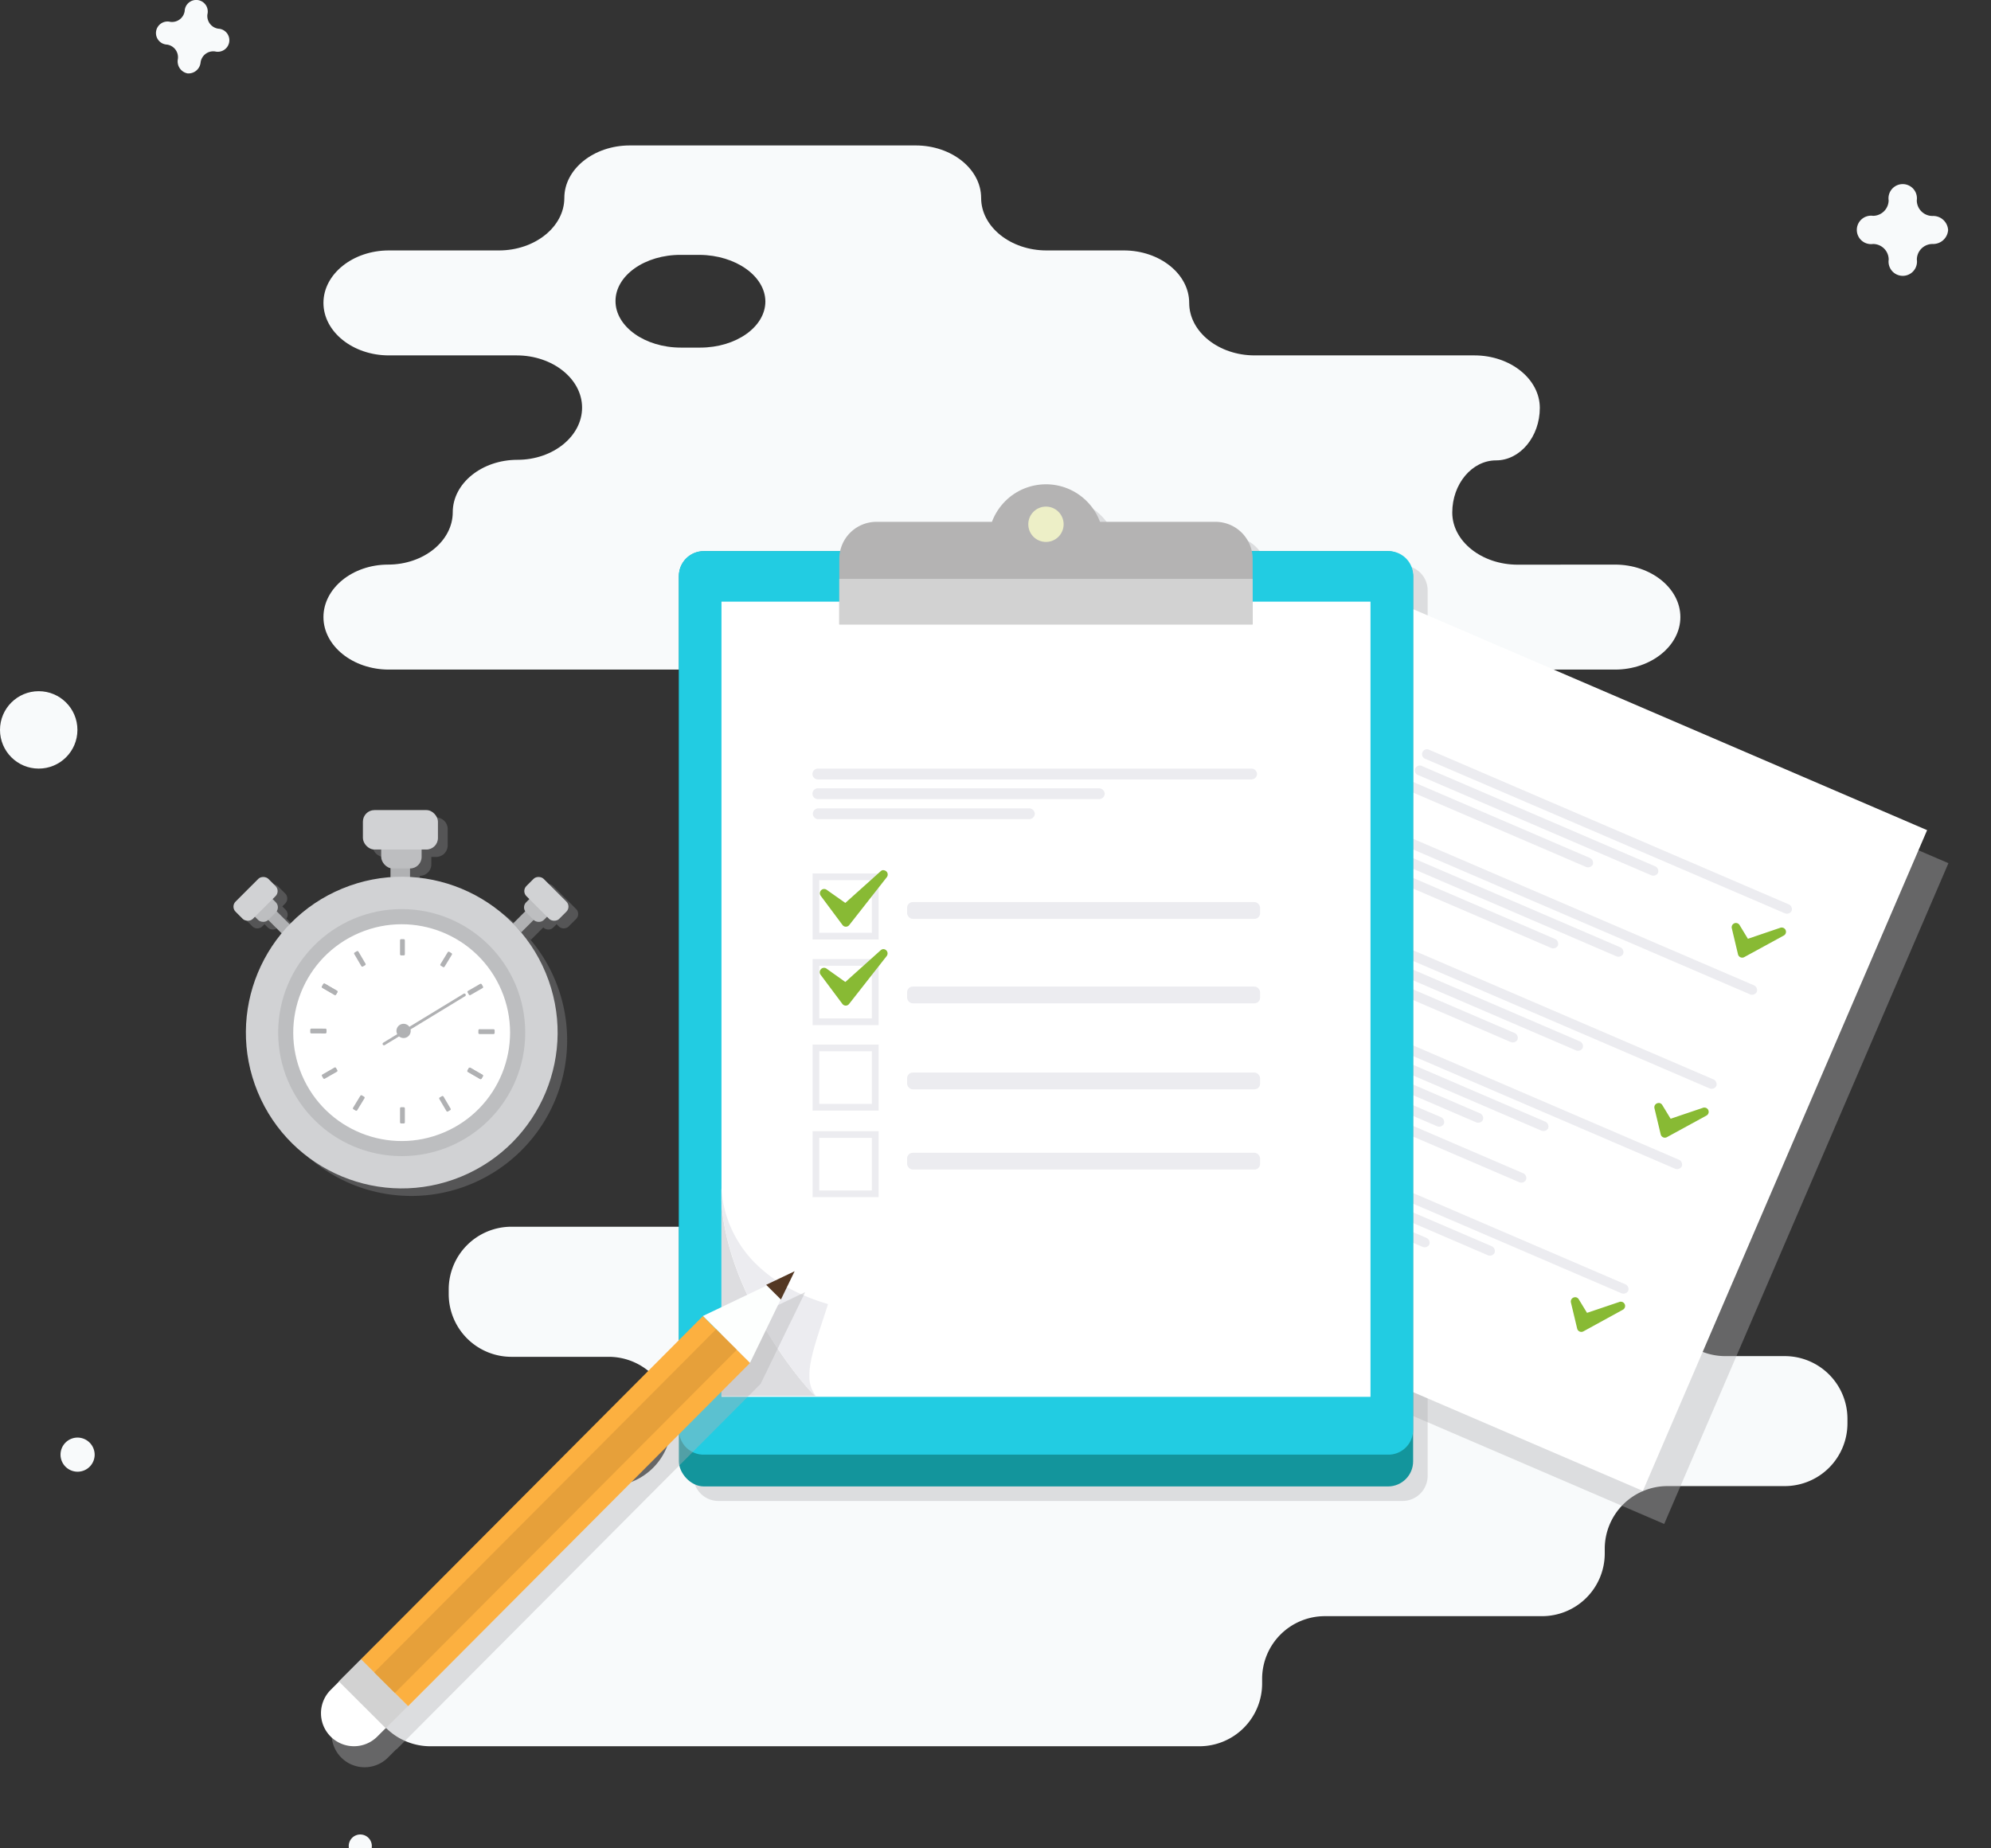 <svg id="OBJECTS" xmlns="http://www.w3.org/2000/svg" viewBox="0 0 700 650"><rect x="0" y="0" width="700" height="650" fill="#333333" stroke="none"/><defs><style>.cls-1{fill:#87888a;}.cls-1,.cls-4{opacity:0.4;}.cls-2{fill:#f8fafb;}.cls-3{fill:#ececf0;}.cls-4{fill:#b2b3b5;}.cls-5{fill:#fff;}.cls-6{fill:#88ba34;}.cls-7{fill:#b0b1b3;}.cls-8{fill:#bdbec0;}.cls-9{fill:#d1d2d4;}.cls-10{fill:none;stroke:#b0b1b3;stroke-linecap:round;stroke-linejoin:round;}.cls-11{fill:#13959c;}.cls-12{fill:#22cce2;}.cls-13{fill:#b4b3b3;}.cls-14{fill:#edefc7;}.cls-15{fill:#d2d2d2;}.cls-16{fill:#dddde0;}.cls-17{fill:#fdfffe;}.cls-18{fill:#543823;}.cls-19{fill:#fcb040;}.cls-20{fill:#e6a03a;}</style></defs><path class="cls-1" d="M240,379.74l-8-8a2.51,2.51,0,0,0-3.55,0L226,374.26a2.51,2.51,0,0,0,0,3.55l1,1L225.86,380a2.52,2.52,0,0,0-.31,3.17l-4.3,4.31a54.65,54.65,0,0,0-36.19-16.37v-3a4.06,4.06,0,0,0,4.06-4.06v-2.59h1.69a4.06,4.06,0,0,0,4.06-4.06v-5.75a4.06,4.06,0,0,0-4.06-4.06H172.54a4.06,4.06,0,0,0-4.06,4.06v5.75a4.06,4.06,0,0,0,4.06,4.06h2.37V364a4,4,0,0,0,3.27,4v3.17a54.57,54.57,0,0,0-35.43,16.56l-4.58-4.58a2.49,2.49,0,0,0-.31-3.17l-1.13-1.13,1-1a2.51,2.51,0,0,0,0-3.55l-2.52-2.51a2.51,2.51,0,0,0-3.55,0l-8,8a2.51,2.51,0,0,0,0,3.55l2.52,2.51a2.51,2.51,0,0,0,3.55,0l.74-.74,1.13,1.14a2.51,2.51,0,0,0,3.55,0h0l4.7,4.69a54.8,54.8,0,1,0,83.22-1.42l1.07,1.07,4.34-4.34h0a2.51,2.51,0,0,0,3.55,0l1.13-1.14.74.74a2.51,2.51,0,0,0,3.55,0l2.52-2.51A2.51,2.51,0,0,0,240,379.74Z" transform="translate(-37.47 -60.1)"/><path class="cls-2" d="M571.06,258.68c-12.65,0-23-8.24-23-18.33S555,222,563.45,222s15.39-8.31,15.39-18.46-10.35-18.46-23-18.46H478.57c-12.65,0-23-8.3-23-18.46s-10.35-18.45-23-18.45H405.42c-12.65,0-23-8.31-23-18.46s-10.35-18.46-23-18.46H258.88c-12.65,0-23,8.31-23,18.46s-10.35,18.46-23,18.46H174.19c-12.65,0-23,8.3-23,18.45s10.35,18.46,23,18.46h44.93c12.65,0,23,8.26,23,18.36s-10.23,18.36-22.74,18.36-22.73,8.29-22.73,18.42-10.23,18.43-22.73,18.43-22.73,8.31-22.73,18.46,10.35,18.46,23,18.46H605.26c12.65,0,23-8.31,23-18.46s-10.35-18.46-23-18.46Zm-264.5-92.56c0,8.92-10.28,16.22-22.93,16.22h-6.76c-12.65,0-23-7.37-23-16.37s10.35-16.32,23-16.24l6.63,0C296.14,149.84,306.52,157.2,306.56,166.12Z" transform="translate(-37.47 -60.1)"/><path class="cls-2" d="M241.26,582.71a22.06,22.06,0,0,0-22,22v1.74a22.06,22.06,0,0,1-22,22h-8.55a22.06,22.06,0,0,0-22,22v1.75a22.06,22.06,0,0,0,22,22h270.5a22.06,22.06,0,0,0,22-22v-1.75a22.06,22.06,0,0,1,22-22h76.46a22.06,22.06,0,0,0,22-22v-1.74a22.06,22.06,0,0,1,22-22H665a22.06,22.06,0,0,0,22-22V559a22.06,22.06,0,0,0-22-22H644a22.06,22.06,0,0,1-22-22v-1.5a22.06,22.06,0,0,0-22-22H217.23a22.06,22.06,0,0,0-22,22v1.75a22.06,22.06,0,0,0,22,22h34.31a22.06,22.06,0,0,1,22,22v1.5a22.06,22.06,0,0,1-22,22Z" transform="translate(-37.47 -60.1)"/><path class="cls-2" d="M722.39,141a5.26,5.26,0,0,0-5.5-4.95,5.52,5.52,0,0,1-5.51-5.5,5,5,0,1,0-9.9,0A5.52,5.52,0,0,1,696,136a5,5,0,1,0,0,9.9,5.51,5.51,0,0,1,5.5,5.5,5,5,0,1,0,9.9,0,5.52,5.52,0,0,1,5.51-5.5A5.27,5.27,0,0,0,722.39,141Z" transform="translate(-37.47 -60.1)"/><path class="cls-2" d="M177.15,718.18a4.29,4.29,0,0,0-4.48-4,4.5,4.5,0,0,1-4.49-4.49,4.06,4.06,0,1,0-8.08,0,4.5,4.5,0,0,1-4.49,4.49,4.06,4.06,0,1,0,0,8.08,4.5,4.5,0,0,1,4.49,4.49,4.06,4.06,0,1,0,8.08,0,4.5,4.5,0,0,1,4.49-4.49A4.29,4.29,0,0,0,177.15,718.18Z" transform="translate(-37.47 -60.1)"/><path class="cls-2" d="M103.4,85.91A4.28,4.28,0,0,0,108,82a4.5,4.5,0,0,1,5.08-3.81,4.06,4.06,0,1,0,1.14-8,4.52,4.52,0,0,1-3.82-5.08,4.06,4.06,0,1,0-8-1.14,4.49,4.49,0,0,1-5.07,3.81,4.06,4.06,0,1,0-1.14,8A4.5,4.5,0,0,1,100,80.9,4.3,4.3,0,0,0,103.4,85.91Z" transform="translate(-37.47 -60.1)"/><path class="cls-2" d="M697.59,758a4.29,4.29,0,0,0-1.73-5.78,4.51,4.51,0,0,1-1.5-6.17,4.06,4.06,0,1,0-6.89-4.21,4.51,4.51,0,0,1-6.18,1.49,4.06,4.06,0,1,0-4.2,6.9,4.5,4.5,0,0,1,1.49,6.17,4.06,4.06,0,1,0,6.9,4.21,4.51,4.51,0,0,1,6.17-1.5A4.29,4.29,0,0,0,697.59,758Z" transform="translate(-37.47 -60.1)"/><path class="cls-2" d="M70.75,571.65a6,6,0,1,1-6-6A6.05,6.05,0,0,1,70.75,571.65Z" transform="translate(-37.47 -60.1)"/><circle class="cls-2" cx="13.61" cy="256.68" r="13.61"/><path class="cls-3" d="M1714.65,1279c0-.86.08-1.71.14-2.56C1714.79,1276.4,1714.71,1277.29,1714.65,1279Z" transform="translate(-37.47 -60.1)"/><rect class="cls-4" x="451.25" y="335.85" width="252.95" height="206.39" transform="translate(-91.3 736.25) rotate(-66.73)"/><path class="cls-4" d="M530.57,259H482.68a13.06,13.06,0,0,0-12.77-10.3H429.28a20.22,20.22,0,0,0-37.93,0H350.72A13.06,13.06,0,0,0,338,259H290.06a8.68,8.68,0,0,0-8.82,8.53V579.12a8.82,8.82,0,0,0,8.82,8.82H530.57a8.83,8.83,0,0,0,8.83-8.82V267.56A8.69,8.69,0,0,0,530.57,259Z" transform="translate(-37.47 -60.1)"/><rect class="cls-5" x="443.76" y="324.24" width="252.95" height="206.39" transform="translate(-85.17 722.34) rotate(-66.73)"/><path class="cls-3" d="M667.38,380.43a1.89,1.89,0,0,1-2.52.79L538.68,327A1.74,1.74,0,1,1,540,323.8l126.18,54.26A1.88,1.88,0,0,1,667.38,380.43Z" transform="translate(-37.47 -60.1)"/><path class="cls-3" d="M620.4,367.05a1.88,1.88,0,0,1-2.52.79l-81.67-35.12a1.74,1.74,0,1,1,1.36-3.16l81.67,35.12A1.89,1.89,0,0,1,620.4,367.05Z" transform="translate(-37.47 -60.1)"/><path class="cls-3" d="M597.46,364.12a1.88,1.88,0,0,1-2.52.79l-61.25-26.34a1.74,1.74,0,1,1,1.36-3.16l61.25,26.34A1.88,1.88,0,0,1,597.46,364.12Z" transform="translate(-37.47 -60.1)"/><path class="cls-3" d="M655.13,408.92a1.88,1.88,0,0,1-2.52.79L526.43,355.45a1.74,1.74,0,1,1,1.36-3.16L654,406.55A1.88,1.88,0,0,1,655.13,408.92Z" transform="translate(-37.47 -60.1)"/><path class="cls-3" d="M608.15,395.54a1.89,1.89,0,0,1-2.52.8L524,361.21a1.74,1.74,0,1,1,1.36-3.16L607,393.17A1.89,1.89,0,0,1,608.15,395.54Z" transform="translate(-37.47 -60.1)"/><path class="cls-3" d="M585.21,392.61a1.88,1.88,0,0,1-2.52.79l-61.25-26.34a1.74,1.74,0,1,1,1.36-3.16l61.25,26.34A1.89,1.89,0,0,1,585.21,392.61Z" transform="translate(-37.47 -60.1)"/><path class="cls-3" d="M640.9,442a1.87,1.87,0,0,1-2.51.79L512.21,388.54a1.74,1.74,0,1,1,1.36-3.17l126.18,54.26A1.87,1.87,0,0,1,640.9,442Z" transform="translate(-37.47 -60.1)"/><path class="cls-3" d="M593.92,428.63a1.88,1.88,0,0,1-2.51.79L509.73,394.3a1.74,1.74,0,1,1,1.36-3.17l81.68,35.12A1.88,1.88,0,0,1,593.92,428.63Z" transform="translate(-37.47 -60.1)"/><path class="cls-3" d="M571,425.69a1.88,1.88,0,0,1-2.51.8l-61.26-26.34a1.74,1.74,0,1,1,1.36-3.17l61.26,26.34A1.88,1.88,0,0,1,571,425.69Z" transform="translate(-37.47 -60.1)"/><path class="cls-3" d="M609.92,514.05a1.88,1.88,0,0,1-2.51.79L481.23,460.58a1.74,1.74,0,1,1,1.36-3.16l126.18,54.26A1.87,1.87,0,0,1,609.92,514.05Z" transform="translate(-37.47 -60.1)"/><path class="cls-3" d="M562.94,500.67a1.87,1.87,0,0,1-2.51.79l-81.68-35.12a1.74,1.74,0,1,1,1.36-3.16l81.68,35.12A1.87,1.87,0,0,1,562.94,500.67Z" transform="translate(-37.47 -60.1)"/><path class="cls-3" d="M540,497.74a1.87,1.87,0,0,1-2.51.79l-61.26-26.34a1.74,1.74,0,1,1,1.36-3.16l61.26,26.34A1.87,1.87,0,0,1,540,497.74Z" transform="translate(-37.47 -60.1)"/><path class="cls-3" d="M628.76,470.24a1.88,1.88,0,0,1-2.52.79L500.06,416.77a1.74,1.74,0,1,1,1.36-3.16L627.6,467.87A1.87,1.87,0,0,1,628.76,470.24Z" transform="translate(-37.47 -60.1)"/><path class="cls-3" d="M581.78,456.86a1.88,1.88,0,0,1-2.52.79l-81.67-35.12a1.74,1.74,0,1,1,1.36-3.16l81.67,35.12A1.88,1.88,0,0,1,581.78,456.86Z" transform="translate(-37.47 -60.1)"/><path class="cls-3" d="M574,475a1.89,1.89,0,0,1-2.52.79l-81.68-35.12a1.74,1.74,0,1,1,1.36-3.17l81.68,35.13A1.88,1.88,0,0,1,574,475Z" transform="translate(-37.47 -60.1)"/><path class="cls-3" d="M558.84,453.93a1.88,1.88,0,0,1-2.52.79l-61.25-26.34a1.74,1.74,0,1,1,1.36-3.16l61.25,26.34A1.88,1.88,0,0,1,558.84,453.93Z" transform="translate(-37.47 -60.1)"/><path class="cls-3" d="M545.11,455.31a1.88,1.88,0,0,1-2.51.8l-50.17-21.58a1.74,1.74,0,1,1,1.36-3.16L544,452.94A1.87,1.87,0,0,1,545.11,455.31Z" transform="translate(-37.47 -60.1)"/><path class="cls-6" d="M650,396.14a.74.74,0,0,1-.73-.58l-2.19-9.2a.75.75,0,0,1,.44-.87.71.71,0,0,1,.29-.05.75.75,0,0,1,.64.36l3.25,5.34,12-4a.67.67,0,0,1,.24,0,.75.75,0,0,1,.69.45.76.76,0,0,1-.33,1l-13.9,7.58A.74.74,0,0,1,650,396.14Z" transform="translate(-37.47 -60.1)"/><path class="cls-6" d="M647.82,386.19l3.56,5.85,12.53-4.23L650,395.39l-2.19-9.2m16.09,1.62h0m-16.1-3.13a1.47,1.47,0,0,0-.58.12,1.5,1.5,0,0,0-.88,1.73l2.19,9.21a1.53,1.53,0,0,0,.85,1,1.49,1.49,0,0,0,.61.13,1.51,1.51,0,0,0,.72-.18l13.86-7.57a1.48,1.48,0,0,0,.82-1.33,1.5,1.5,0,0,0-1.42-1.5h-.3a1.38,1.38,0,0,0-.29.08L652,390.24l-2.93-4.83a1.51,1.51,0,0,0-1.28-.73Z" transform="translate(-37.47 -60.1)"/><path class="cls-6" d="M593.44,527.7a.77.77,0,0,1-.3-.06.78.78,0,0,1-.43-.51l-2.2-9.21a.76.76,0,0,1,.45-.87.69.69,0,0,1,.28,0,.74.74,0,0,1,.64.36l3.25,5.34,12-4a.67.67,0,0,1,.24,0,.75.75,0,0,1,.36,1.41l-13.9,7.58A.74.74,0,0,1,593.44,527.7Z" transform="translate(-37.47 -60.1)"/><path class="cls-6" d="M591.24,517.75l3.56,5.85,12.54-4.23L593.44,527l-2.2-9.2m16.1,1.62h0m-16.1-3.12a1.44,1.44,0,0,0-.57.11,1.5,1.5,0,0,0-.89,1.73l2.2,9.21a1.5,1.5,0,0,0,.85,1,1.46,1.46,0,0,0,.61.13,1.51,1.51,0,0,0,.72-.18L608,520.71a1.5,1.5,0,0,0-.61-2.84h-.29a1.38,1.38,0,0,0-.29.08l-11.37,3.84L592.52,517a1.48,1.48,0,0,0-1.28-.72Z" transform="translate(-37.47 -60.1)"/><path class="cls-6" d="M622.81,459.4a.77.77,0,0,1-.3-.06.78.78,0,0,1-.43-.51l-2.2-9.21a.76.76,0,0,1,.45-.87.69.69,0,0,1,.28-.05.74.74,0,0,1,.64.36l3.25,5.34,12-4a.67.67,0,0,1,.24,0,.75.75,0,0,1,.36,1.41l-13.9,7.58A.77.77,0,0,1,622.81,459.4Z" transform="translate(-37.47 -60.1)"/><path class="cls-6" d="M620.61,449.45l3.56,5.85,12.54-4.23-13.9,7.58-2.2-9.2m16.1,1.62h0M620.61,448a1.44,1.44,0,0,0-.57.11,1.5,1.5,0,0,0-.89,1.73l2.2,9.21a1.5,1.5,0,0,0,.85,1,1.46,1.46,0,0,0,.61.13,1.51,1.51,0,0,0,.72-.18l13.86-7.57a1.48,1.48,0,0,0,.82-1.33,1.5,1.5,0,0,0-1.43-1.5h-.29a1.38,1.38,0,0,0-.29.08l-11.37,3.84-2.94-4.83a1.48,1.48,0,0,0-1.28-.72Z" transform="translate(-37.47 -60.1)"/><polygon class="cls-7" points="144.16 311.26 144.16 311.26 137.29 311.26 137.29 311.26 137.29 302.47 137.29 302.47 144.16 302.47 144.16 302.47 144.16 311.26"/><polygon class="cls-7" points="183.29 327.86 183.29 327.86 180.29 324.85 180.29 324.85 186.09 319.05 186.09 319.05 189.09 322.06 189.09 322.06 183.29 327.86"/><polygon class="cls-7" points="99.79 329 99.79 329 102.8 326 102.8 326 95.82 319.01 95.82 319.01 92.81 322.02 92.81 322.02 99.79 329"/><rect class="cls-8" x="134.02" y="294.47" width="14.21" height="10.94" rx="4.06"/><rect class="cls-8" x="222.78" y="375.5" width="6.76" height="8.79" rx="2.51" transform="translate(-239.85 211.1) rotate(-45)"/><rect class="cls-8" x="126.32" y="376.51" width="8.79" height="6.76" rx="2.51" transform="translate(-267.81 143.6) rotate(-45)"/><rect class="cls-9" x="127.59" y="284.88" width="26.38" height="13.87" rx="4.06"/><rect class="cls-9" x="225.27" y="368.04" width="8.58" height="16.32" rx="2.51" transform="translate(-236.24 212.41) rotate(-45)"/><rect class="cls-9" x="119.15" y="371.91" width="16.32" height="8.58" rx="2.51" transform="translate(-266.19 140.11) rotate(-45)"/><circle class="cls-9" cx="178.7" cy="423.23" r="54.79" transform="translate(-185.53 40.21) rotate(-22.45)"/><circle class="cls-8" cx="141.23" cy="363.13" r="43.43"/><circle class="cls-5" cx="178.7" cy="423.23" r="38.11" transform="translate(-188.98 43.73) rotate(-23.06)"/><rect class="cls-7" x="140.64" y="330.27" width="1.7" height="5.72" rx="0.38"/><rect class="cls-7" x="140.64" y="389.37" width="1.7" height="5.72" rx="0.38"/><rect class="cls-7" x="191.46" y="396.68" width="5.72" height="1.7" rx="0.38" transform="translate(-283.76 296.84) rotate(-58.69)"/><rect class="cls-7" x="160.74" y="447.17" width="5.72" height="1.7" rx="0.38" transform="translate(-341.65 294.84) rotate(-58.69)"/><rect class="cls-7" x="201.72" y="407.2" width="5.72" height="1.7" rx="0.38" transform="translate(-213.65 96.21) rotate(-29.9)"/><rect class="cls-7" x="150.48" y="436.65" width="5.72" height="1.7" rx="0.38" transform="translate(-235.07 74.49) rotate(-29.89)"/><rect class="cls-7" x="207.66" y="420.01" width="1.7" height="5.72" rx="0.38" transform="translate(-252.51 569.9) rotate(-89.81)"/><rect class="cls-7" x="148.56" y="419.82" width="1.7" height="5.72" rx="0.38" transform="translate(-311.26 510.51) rotate(-89.8)"/><rect class="cls-7" x="203.68" y="434.72" width="1.7" height="5.72" rx="0.38" transform="translate(-314.11 335.3) rotate(-59.94)"/><rect class="cls-7" x="152.53" y="405.11" width="1.7" height="5.72" rx="0.38" transform="translate(-313.99 276.15) rotate(-59.92)"/><rect class="cls-7" x="203.68" y="434.72" width="1.7" height="5.72" rx="0.38" transform="translate(-314.11 335.3) rotate(-59.94)"/><rect class="cls-7" x="152.53" y="405.11" width="1.7" height="5.72" rx="0.38" transform="translate(-313.99 276.15) rotate(-59.92)"/><rect class="cls-7" x="193.07" y="445.4" width="1.7" height="5.72" rx="0.38" transform="translate(-237.7 99.74) rotate(-30.41)"/><rect class="cls-7" x="163.15" y="394.43" width="1.7" height="5.72" rx="0.38" transform="translate(-216.01 77.58) rotate(-30.41)"/><path class="cls-7" d="M181.86,422.64a2.5,2.5,0,1,1-2.5-2.5A2.5,2.5,0,0,1,181.86,422.64Z" transform="translate(-37.47 -60.1)"/><line class="cls-10" x1="135.01" y1="367.1" x2="163.26" y2="349.9"/><rect class="cls-11" x="238.67" y="193.82" width="258.16" height="328.91" rx="8.83"/><path class="cls-12" d="M534.29,563.12a8.68,8.68,0,0,1-8.83,8.53H285a8.68,8.68,0,0,1-8.83-8.53V262.44a8.68,8.68,0,0,1,8.83-8.52h240.5a8.68,8.68,0,0,1,8.83,8.52Z" transform="translate(-37.47 -60.1)"/><rect class="cls-5" x="253.66" y="211.58" width="228.18" height="279.64"/><path class="cls-13" d="M477.88,256.68a13.07,13.07,0,0,0-13.07-13.07H345.62a13.07,13.07,0,0,0-13.07,13.07v23H477.88Z" transform="translate(-37.47 -60.1)"/><circle class="cls-13" cx="405.21" cy="250.67" r="20.26" transform="translate(-74.26 368.51) rotate(-53.67)"/><path class="cls-14" d="M411.42,244.47a6.21,6.21,0,1,1-6.21-6.21A6.21,6.21,0,0,1,411.42,244.47Z" transform="translate(-37.47 -60.1)"/><rect class="cls-15" x="295.08" y="203.58" width="145.33" height="16.01"/><path class="cls-3" d="M479.43,332.3a2,2,0,0,1-2,1.9H325.16a1.91,1.91,0,1,1,0-3.81H477.43A2,2,0,0,1,479.43,332.3Z" transform="translate(-37.47 -60.1)"/><path class="cls-3" d="M425.87,339.23a2,2,0,0,1-2,1.9H325.16a1.91,1.91,0,1,1,0-3.81h98.71A2,2,0,0,1,425.87,339.23Z" transform="translate(-37.47 -60.1)"/><path class="cls-3" d="M401.29,346.27a2,2,0,0,1-2,1.9H325.16a1.9,1.9,0,1,1,0-3.8h74.13A2,2,0,0,1,401.29,346.27Z" transform="translate(-37.47 -60.1)"/><rect class="cls-3" x="318.92" y="317.23" width="124.11" height="5.9" rx="2"/><rect class="cls-3" x="318.92" y="346.94" width="124.11" height="5.9" rx="2"/><rect class="cls-3" x="318.92" y="377.18" width="124.11" height="5.9" rx="2"/><rect class="cls-3" x="318.92" y="405.39" width="124.11" height="5.9" rx="2"/><path class="cls-3" d="M344,369.62v18.51H325.51V369.62H344m2.36-2.35H323.16v23.22h23.22V367.27Z" transform="translate(-37.47 -60.1)"/><path class="cls-3" d="M344,399.72v18.52H325.51V399.72H344m2.36-2.35H323.16v23.22h23.22V397.37Z" transform="translate(-37.47 -60.1)"/><path class="cls-3" d="M344,429.79v18.52H325.51V429.79H344m2.36-2.35H323.16v23.22h23.22V427.44Z" transform="translate(-37.47 -60.1)"/><path class="cls-3" d="M344,460.24v18.52H325.51V460.24H344m2.36-2.35H323.16v23.22h23.22V457.89Z" transform="translate(-37.47 -60.1)"/><path class="cls-6" d="M334.87,385.23a.73.73,0,0,1-.59-.3l-7.66-10.27a.75.75,0,0,1,1-1.06l7.07,5,12.87-11.56a.73.73,0,0,1,.5-.19.75.75,0,0,1,.59,1.21L335.47,385a.74.74,0,0,1-.59.28Z" transform="translate(-37.47 -60.1)"/><path class="cls-6" d="M348.1,367.63h0m0,0-13.22,16.85-7.65-10.26,7.55,5.37,13.32-12m0-1.5h0a1.44,1.44,0,0,0-1,.39l-12.43,11.15L328.1,373a1.56,1.56,0,0,0-.87-.27,1.5,1.5,0,0,0-1.21,2.39l7.66,10.27a1.47,1.47,0,0,0,1.18.6h0a1.51,1.51,0,0,0,1.18-.57l13.19-16.81a1.51,1.51,0,0,0-1.14-2.47Z" transform="translate(-37.47 -60.1)"/><path class="cls-6" d="M334.87,413a.76.76,0,0,1-.59-.3l-7.66-10.27a.74.74,0,0,1,.07-1,.74.74,0,0,1,1-.09l7.07,5,12.87-11.57a.78.78,0,0,1,.5-.19.74.74,0,0,1,.51.2.76.76,0,0,1,.08,1l-13.22,16.85a.75.75,0,0,1-.59.29Z" transform="translate(-37.47 -60.1)"/><path class="cls-6" d="M348.1,395.37h0m0,0-13.22,16.86L327.23,402l7.55,5.38,13.32-12m0-1.5h0a1.49,1.49,0,0,0-1,.39l-12.43,11.16-6.57-4.68a1.51,1.51,0,0,0-2,.17,1.52,1.52,0,0,0-.13,1.95l7.66,10.26a1.48,1.48,0,0,0,1.18.61h0a1.49,1.49,0,0,0,1.18-.58l13.19-16.81a1.51,1.51,0,0,0-1.14-2.47Z" transform="translate(-37.47 -60.1)"/><path class="cls-16" d="M291.12,482.72V551h33.22C322.88,551,293.13,517,291.12,482.72Z" transform="translate(-37.47 -60.1)"/><path class="cls-3" d="M328.59,518.71c-9.85-2.93-17.12-7-22.49-11.57a41,41,0,0,1-15-29.17v4.47c2,34.31,31.76,68.59,33.22,68.58a11,11,0,0,1-2.28-6.87C321.88,537.83,325.27,529.17,328.59,518.71Z" transform="translate(-37.47 -60.1)"/><path class="cls-4" d="M310.81,519.5l-22.47,10.73,0,0,0,0L168.16,650.89h0l-7.83,7.84.06.06-2.94,3a11.6,11.6,0,0,0,16.42,16.39l2.93-2.94.07.06,7.85-7.87h0L304.91,546.73h0l10.82-22.33,0,.05,4.82-9.94-10,4.77Z" transform="translate(-37.47 -60.1)"/><path class="cls-5" d="M170.12,670.79a11.59,11.59,0,0,1-16.4,0h0a11.59,11.59,0,0,1,0-16.4l16.09-16.1a11.59,11.59,0,0,1,16.4,0h0a11.59,11.59,0,0,1,0,16.4Z" transform="translate(-37.47 -60.1)"/><rect class="cls-15" x="163.22" y="644.04" width="11.12" height="23.37" transform="translate(-451.93 251.7) rotate(-45.04)"/><polygon class="cls-17" points="247.13 462.79 263.67 479.3 279.06 447.54 247.13 462.79"/><polygon class="cls-18" points="279.38 447.05 269.37 451.83 274.56 457 279.38 447.05"/><rect class="cls-19" x="147.63" y="579.78" width="170.31" height="23.38" transform="translate(-388.02 278.9) rotate(-45.11)"/><rect class="cls-20" x="147.63" y="586.34" width="170.31" height="10.25" transform="translate(-388.02 278.9) rotate(-45.11)"/><path class="cls-3" d="M321.77,534.56l0,.08" transform="translate(-37.47 -60.1)"/></svg>